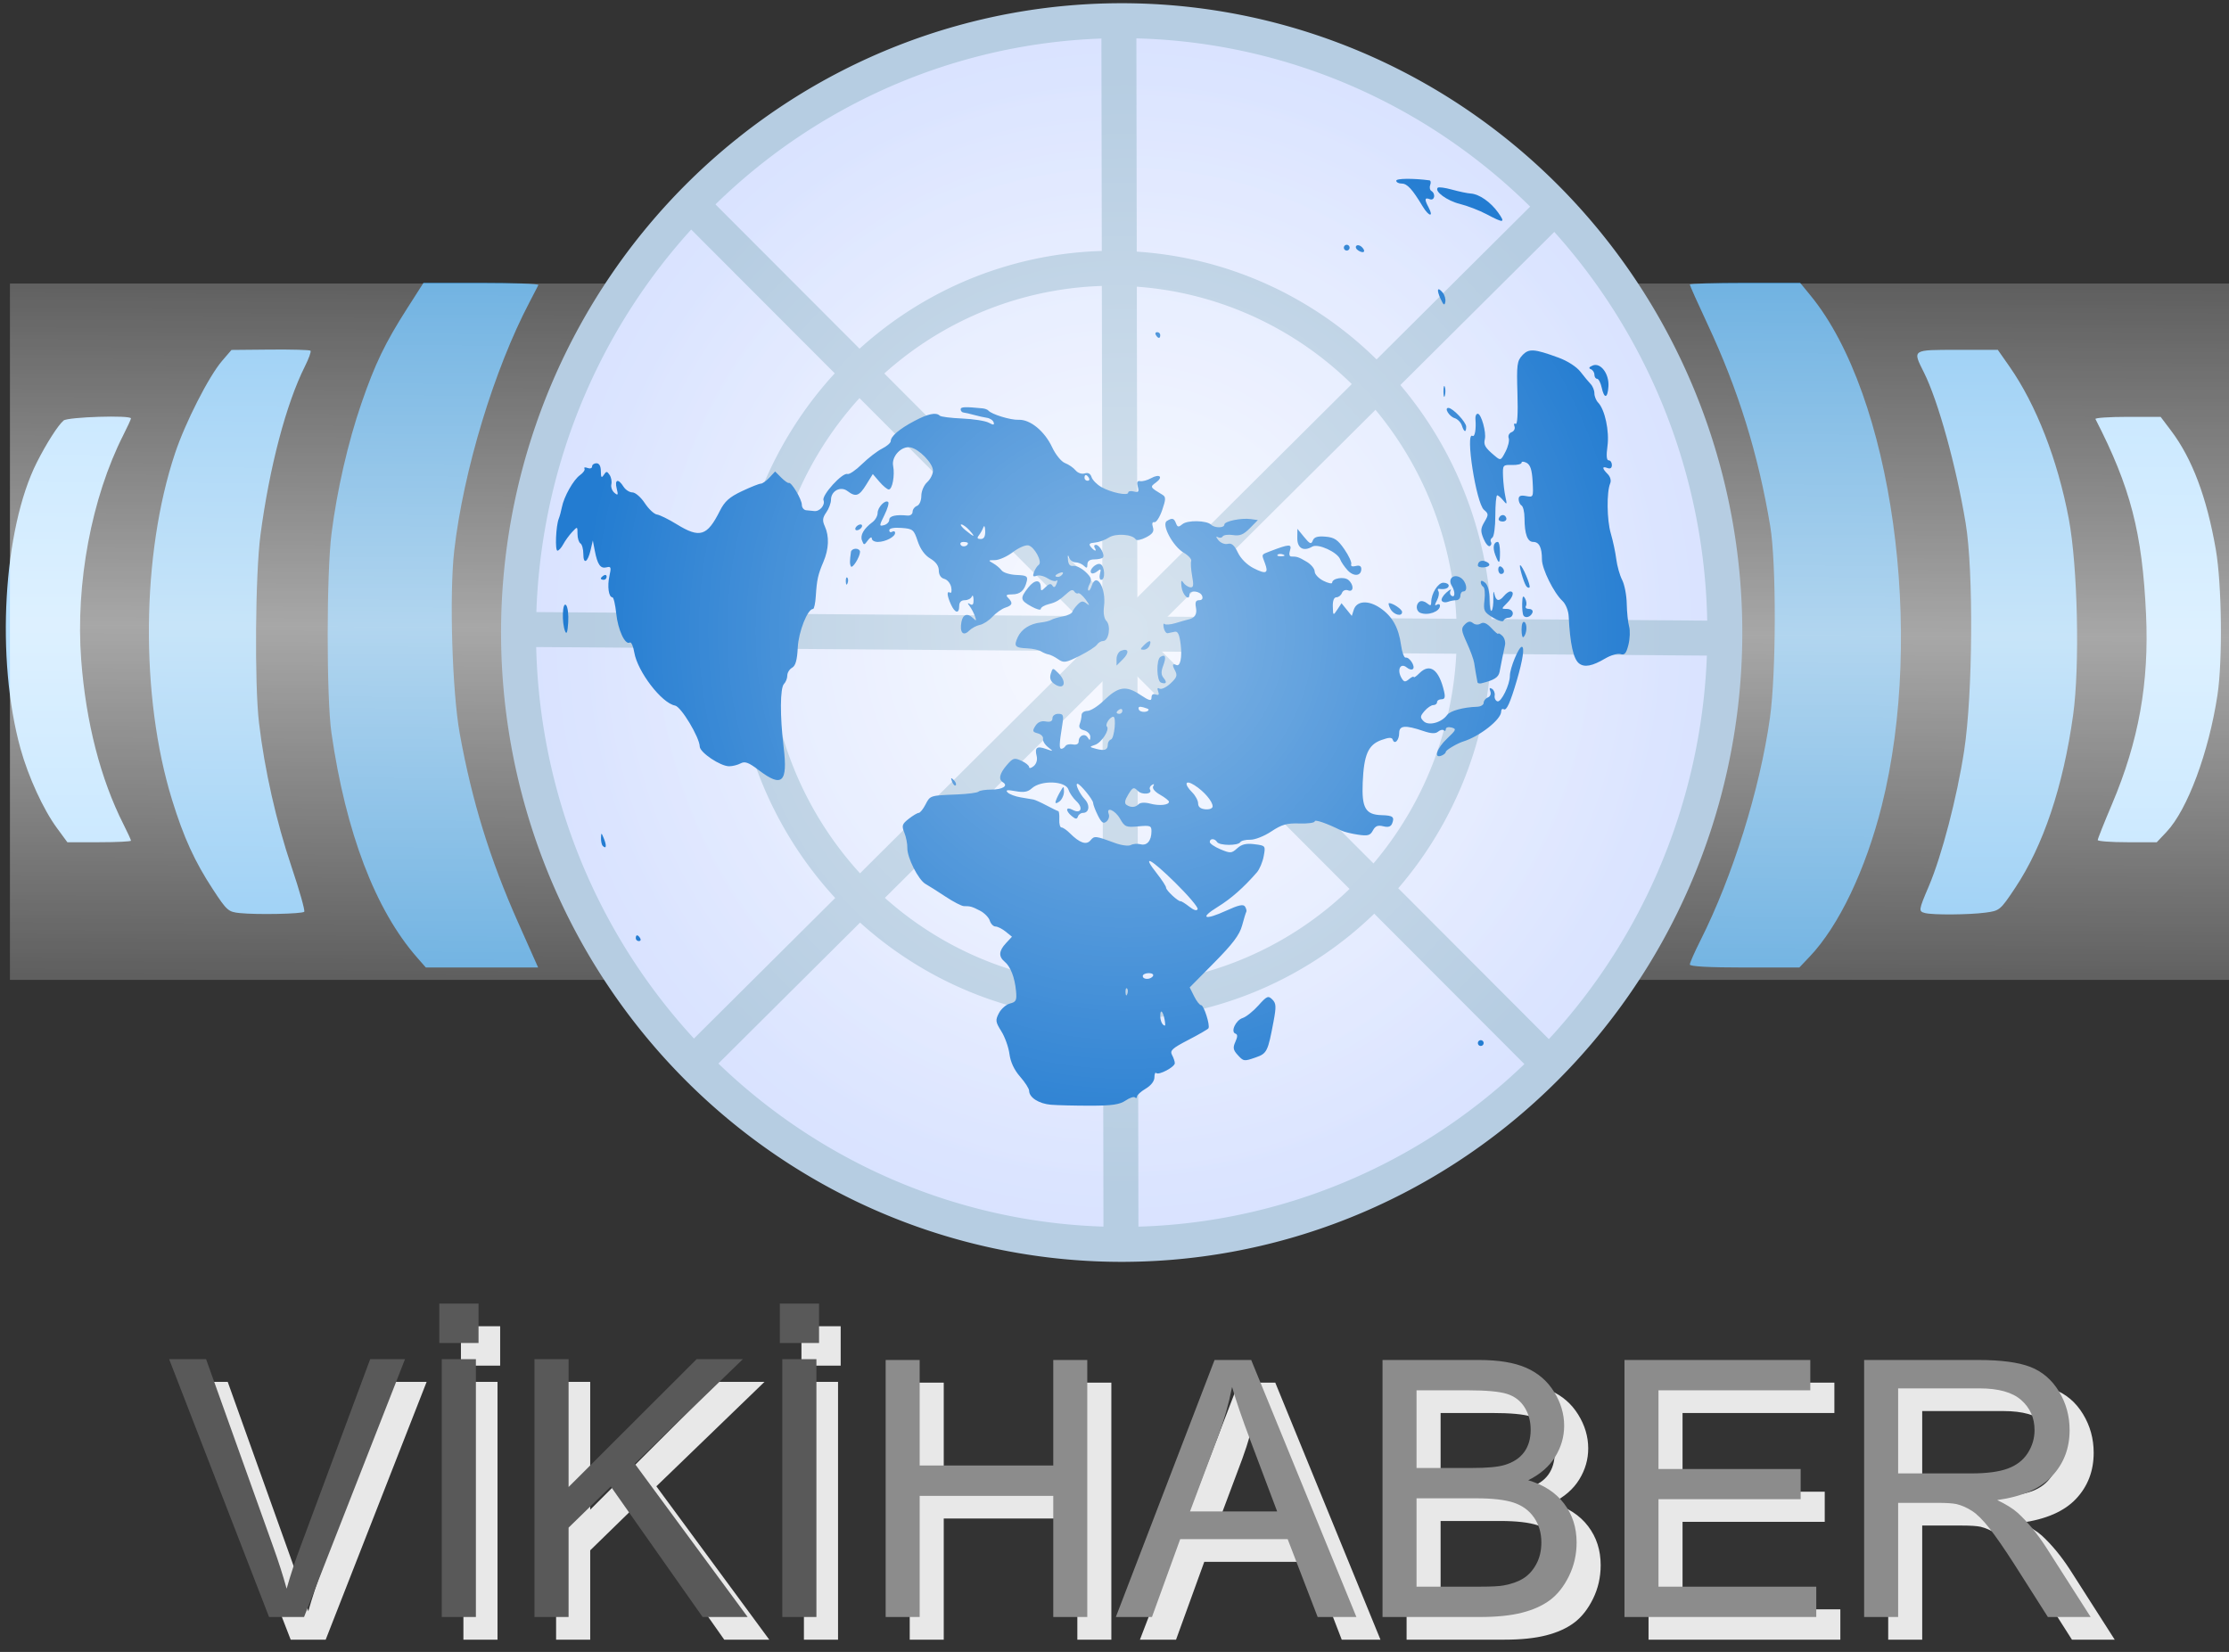 <?xml version="1.0" encoding="UTF-8" standalone="no"?>
<!-- Created with Inkscape (http://www.inkscape.org/) -->
<svg
   xmlns:dc="http://purl.org/dc/elements/1.1/"
   xmlns:cc="http://creativecommons.org/ns#"
   xmlns:rdf="http://www.w3.org/1999/02/22-rdf-syntax-ns#"
   xmlns:svg="http://www.w3.org/2000/svg"
   xmlns="http://www.w3.org/2000/svg"
   xmlns:xlink="http://www.w3.org/1999/xlink"
   xmlns:sodipodi="http://sodipodi.sourceforge.net/DTD/sodipodi-0.dtd"
   xmlns:inkscape="http://www.inkscape.org/namespaces/inkscape"
   width="765"
   height="567"
   id="svg2"
   sodipodi:version="0.32"
   inkscape:version="0.46"
   sodipodi:docbase="C:\Documents and Settings\Peter\Desktop\wiki stuff"
   sodipodi:docname="WikiNews-Logo-en.svg"
   version="1.0"
   inkscape:output_extension="org.inkscape.output.svg.inkscape">
  <rect width="100%" height="100%" fill="#333333" stroke="none"/>
  <defs
     id="defs4">
    <inkscape:perspective
       sodipodi:type="inkscape:persp3d"
       inkscape:vp_x="0 : 283.5 : 1"
       inkscape:vp_y="0 : 1000 : 0"
       inkscape:vp_z="765 : 283.5 : 1"
       inkscape:persp3d-origin="382.5 : 189 : 1"
       id="perspective52" />
    <linearGradient
       id="linearGradient14123">
      <stop
         style="stop-color:white;stop-opacity:1;"
         offset="0"
         id="stop14125" />
      <stop
         style="stop-color:white;stop-opacity:0;"
         offset="1"
         id="stop14127" />
    </linearGradient>
    <marker
       inkscape:stockid="Arrow1Lstart"
       orient="auto"
       refY="0"
       refX="0"
       id="Arrow1Lstart"
       style="overflow:visible">
      <path
         id="path8764"
         d="M 0,0 L 5,-5 L -12.5,0 L 5,5 L 0,0 z "
         style="fill-rule:evenodd;stroke:black;stroke-width:1pt;marker-start:none"
         transform="matrix(0.8,0,0,0.8,10,0)" />
    </marker>
    <linearGradient
       id="linearGradient8494">
      <stop
         style="stop-color:white;stop-opacity:0.217;"
         offset="0"
         id="stop8496" />
      <stop
         id="stop8502"
         offset="0.5"
         style="stop-color:white;stop-opacity:0.571;" />
      <stop
         style="stop-color:white;stop-opacity:0.217;"
         offset="1"
         id="stop8498" />
    </linearGradient>
    <linearGradient
       inkscape:collect="always"
       xlink:href="#linearGradient8494"
       id="linearGradient8500"
       x1="403.051"
       y1="239.243"
       x2="404.465"
       y2="0.241"
       gradientUnits="userSpaceOnUse" />
    <linearGradient
       inkscape:collect="always"
       xlink:href="#linearGradient8494"
       id="linearGradient8582"
       gradientUnits="userSpaceOnUse"
       x1="403.051"
       y1="239.243"
       x2="404.465"
       y2="0.241" />
    <radialGradient
       inkscape:collect="always"
       xlink:href="#linearGradient14123"
       id="radialGradient14129"
       cx="382.989"
       cy="120"
       fx="382.989"
       fy="120"
       r="206.99"
       gradientTransform="matrix(1,0,0,1.014,0,-1.733)"
       gradientUnits="userSpaceOnUse" />
    <radialGradient
       inkscape:collect="always"
       xlink:href="#linearGradient14123"
       id="radialGradient15148"
       gradientUnits="userSpaceOnUse"
       gradientTransform="matrix(1,0,0,1.014,0,-1.733)"
       cx="382.989"
       cy="120"
       fx="382.989"
       fy="120"
       r="206.99" />
  </defs>
  <sodipodi:namedview
     id="base"
     pagecolor="#ffffff"
     bordercolor="#666666"
     borderopacity="1.0"
     inkscape:pageopacity="0.0"
     inkscape:pageshadow="2"
     inkscape:zoom="1"
     inkscape:cx="401.07285"
     inkscape:cy="104.56667"
     inkscape:document-units="px"
     inkscape:current-layer="layer5"
     inkscape:window-width="1280"
     inkscape:window-height="744"
     inkscape:window-x="-4"
     inkscape:window-y="-4"
     showguides="true"
     inkscape:guide-bbox="true"
     height="567px"
     width="765px"
     showgrid="false">
    <sodipodi:guide
       orientation="vertical"
       position="382.722"
       id="guide8564" />
    <sodipodi:guide
       orientation="vertical"
       position="589.5"
       id="guide8586" />
    <sodipodi:guide
       orientation="vertical"
       position="235.5"
       id="guide8773" />
    <sodipodi:guide
       orientation="horizontal"
       position="218.5"
       id="guide8775" />
    <sodipodi:guide
       orientation="vertical"
       position="531"
       id="guide8779" />
    <sodipodi:guide
       orientation="vertical"
       position="175.5"
       id="guide10555" />
    <sodipodi:guide
       orientation="horizontal"
       position="12.728"
       id="guide2076" />
  </sodipodi:namedview>
  <g
     inkscape:label="Ebene 1"
     inkscape:groupmode="layer"
     id="layer1"
     transform="translate(459.662,116.074)"
     style="display:inline">
    <g
       id="g8566"
       transform="translate(2,0)">
      <path
         id="path6685"
         d="M -442.16,168.079 C -446.791,161.77 -451.93,150.571 -454.606,140.952 C -463.151,110.245 -460.594,65.508 -448.982,42.555 C -445.695,36.057 -441.699,29.814 -439.831,28.255 C -438.356,27.025 -416.714,26.354 -416.714,27.538 C -416.714,27.832 -417.896,30.403 -419.34,33.253 C -430.245,54.773 -435.767,84.232 -433.796,110.378 C -432.177,131.852 -427.16,151.324 -419.201,167.031 C -417.833,169.73 -416.714,172.179 -416.714,172.472 C -416.714,172.765 -421.626,173.005 -427.629,173.005 L -438.544,173.005 L -442.16,168.079 z M 258.286,172.253 C 258.286,171.839 260.491,166.296 263.187,159.935 C 272.373,138.26 275.955,118.267 274.867,94.741 C 273.571,66.72 269.55,51.208 257.504,27.755 C 257.292,27.343 262.239,27.005 268.497,27.005 L 279.875,27.005 L 283.463,31.755 C 290.701,41.335 295.713,54.644 298.808,72.505 C 300.883,84.472 301.179,110.608 299.376,122.505 C 296.397,142.155 289.076,161.844 281.93,169.421 L 278.55,173.005 L 268.418,173.005 C 262.845,173.005 258.286,172.667 258.286,172.253 z "
         style="fill:#b0ddff;fill-opacity:1" />
      <path
         id="path6683"
         d="M -379.373,197.322 C -383.31,196.922 -383.801,196.489 -388.578,189.202 C -394.842,179.648 -398.61,171.397 -402.596,158.505 C -413.579,122.984 -413.166,74.18 -401.59,39.507 C -398.055,28.917 -389.978,13.058 -385.428,7.771 L -382.214,4.036 L -368.906,3.912 C -361.587,3.844 -355.369,4.017 -355.089,4.297 C -354.809,4.577 -355.674,6.988 -357.01,9.656 C -363.448,22.501 -369.151,44.12 -372.262,67.476 C -374.046,80.868 -374.344,118.673 -372.771,132.005 C -370.875,148.082 -366.872,165.823 -361.632,181.376 C -358.877,189.555 -356.905,196.53 -357.251,196.876 C -357.992,197.619 -373.403,197.93 -379.373,197.322 z M 199.036,197.316 C 196.734,196.714 196.775,196.413 200.321,188.083 C 204.777,177.611 209.995,157.591 212.446,141.567 C 215.421,122.112 215.699,80.016 212.962,63.505 C 209.711,43.901 203.515,21.516 198.646,11.788 C 194.667,3.837 194.418,4.005 210.141,4.005 L 223.996,4.005 L 228.015,9.755 C 237.166,22.849 244.544,41.803 248.354,62.005 C 251.412,78.219 252.174,112.607 249.844,129.322 C 246.421,153.895 239.6,174.227 229.915,188.733 C 224.824,196.358 224.632,196.518 219.756,197.167 C 214.132,197.917 201.677,198.006 199.036,197.316 z "
         style="fill:#7dc1f2;fill-opacity:1" />
      <path
         id="path6681"
         d="M -318.499,212.597 C -332.829,196.276 -342.987,169.645 -347.905,135.505 C -349.639,123.463 -349.623,80.713 -347.878,67.005 C -345.978,52.067 -342.2,35.636 -337.599,22.294 C -332.925,8.739 -329.509,1.655 -321.908,-10.245 L -316.319,-18.995 L -296.433,-18.995 C -285.496,-18.995 -276.7,-18.657 -276.887,-18.245 C -277.073,-17.832 -278.411,-15.245 -279.86,-12.495 C -292.059,10.662 -302.613,45.452 -305.764,72.892 C -307.488,87.9 -306.479,121.365 -303.869,135.748 C -299.645,159.028 -293.539,178.782 -283.806,200.652 L -276.973,216.005 L -296.24,216.005 L -315.507,216.005 L -318.499,212.597 z M 118.286,214.98 C 118.286,214.416 119.923,210.704 121.925,206.73 C 132.993,184.758 142.356,154.776 145.79,130.312 C 147.949,114.929 148.005,77.209 145.887,64.505 C 141.765,39.781 134.949,17.811 124.412,-4.725 C 121.042,-11.931 118.286,-18.09 118.286,-18.411 C 118.286,-18.732 126.806,-18.995 137.219,-18.995 L 156.152,-18.995 L 159.763,-14.588 C 187.715,19.524 199.088,101.166 184.155,160.505 C 178.627,182.472 169.428,201.733 159.44,212.255 L 155.88,216.005 L 137.083,216.005 C 124.913,216.005 118.286,215.644 118.286,214.98 z "
         style="fill:#4a9eda;fill-opacity:1;fill-rule:evenodd" />
      <rect
         transform="translate(-459.662,-18.995)"
         y="0.241"
         x="1.414"
         height="239.002"
         width="762.261"
         id="rect7607"
         style="opacity:1;fill:url(#linearGradient8500);fill-opacity:1;fill-rule:evenodd;stroke:none;stroke-width:1.4;stroke-linecap:round;stroke-linejoin:round;stroke-miterlimit:4;stroke-dasharray:none;stroke-opacity:1" />
    </g>
  </g>
  <g
     inkscape:groupmode="layer"
     id="layer6"
     inkscape:label="Schatten"
     style="display:inline" />
  <g
     inkscape:groupmode="layer"
     id="layer5"
     inkscape:label="Text"
     style="display:inline">
    <path
       style="font-size:123.627px;font-style:normal;font-weight:normal;fill:#e8e8e8;fill-opacity:1;stroke:none;stroke-width:1px;stroke-linecap:butt;stroke-linejoin:miter;stroke-opacity:1;display:inline;font-family:Bitstream Vera Sans"
       d="M 99.764,562.785 L 65.476,474.29 L 78.153,474.29 L 101.152,538.579 C 103.003,543.73 104.552,548.559 105.8,553.066 C 107.168,548.237 108.758,543.408 110.569,538.579 L 134.473,474.29 L 146.425,474.29 L 111.776,562.785 L 99.764,562.785 z M 159.042,562.785 L 159.042,474.29 L 170.752,474.29 L 170.752,562.785 L 159.042,562.785 z M 158.196,468.737 L 158.196,455.215 L 171.658,455.215 L 171.658,468.737 L 158.196,468.737 z M 190.854,562.785 L 190.854,474.29 L 202.564,474.29 L 202.564,518.175 L 246.51,474.29 L 262.386,474.29 L 225.261,510.147 L 264.016,562.785 L 248.562,562.785 L 217.052,517.994 L 202.564,532.12 L 202.564,562.785 L 190.854,562.785 z M 275.907,562.785 L 275.907,474.29 L 287.618,474.29 L 287.618,562.785 L 275.907,562.785 z M 275.062,468.737 L 275.062,455.215 L 288.524,455.215 L 288.524,468.737 L 275.062,468.737 z"
       id="text3209" />
    <path
       style="font-size:123.627px;font-style:normal;font-weight:normal;fill:#595959;fill-opacity:1;stroke:none;stroke-width:1px;stroke-linecap:butt;stroke-linejoin:miter;stroke-opacity:1;font-family:Bitstream Vera Sans"
       d="M 92.34,555 L 58.053,466.506 L 70.729,466.506 L 93.728,530.794 C 95.579,535.945 97.129,540.774 98.376,545.281 C 99.745,540.452 101.334,535.623 103.145,530.794 L 127.049,466.506 L 139.002,466.506 L 104.352,555 L 92.34,555 z M 151.618,555 L 151.618,466.506 L 163.329,466.506 L 163.329,555 L 151.618,555 z M 150.773,460.952 L 150.773,447.43 L 164.234,447.43 L 164.234,460.952 L 150.773,460.952 z M 183.43,555 L 183.43,466.506 L 195.141,466.506 L 195.141,510.391 L 239.086,466.506 L 254.962,466.506 L 217.838,502.362 L 256.592,555 L 241.139,555 L 209.628,510.209 L 195.141,524.335 L 195.141,555 L 183.43,555 z M 268.484,555 L 268.484,466.506 L 280.194,466.506 L 280.194,555 L 268.484,555 z M 267.639,460.952 L 267.639,447.43 L 281.1,447.43 L 281.1,460.952 L 267.639,460.952 z"
       id="text2425" />
    <path
       style="font-size:123.23px;font-style:normal;font-weight:normal;fill:#e8e8e8;fill-opacity:1;stroke:none;stroke-width:1px;stroke-linecap:butt;stroke-linejoin:miter;stroke-opacity:1;display:inline;font-family:Bitstream Vera Sans"
       d="M 312.222,562.785 L 312.222,474.574 L 323.896,474.574 L 323.896,510.797 L 369.746,510.797 L 369.746,474.574 L 381.419,474.574 L 381.419,562.785 L 369.746,562.785 L 369.746,521.207 L 323.896,521.207 L 323.896,562.785 L 312.222,562.785 z M 391.227,562.785 L 425.103,474.574 L 437.679,474.574 L 473.781,562.785 L 460.484,562.785 L 450.194,536.069 L 413.31,536.069 L 403.622,562.785 L 391.227,562.785 z M 416.679,526.562 L 446.584,526.562 L 437.378,502.133 C 434.57,494.712 432.484,488.614 431.12,483.841 C 429.997,489.497 428.413,495.113 426.367,500.688 L 416.679,526.562 z M 482.747,562.785 L 482.747,474.574 L 515.841,474.574 C 522.58,474.574 527.985,475.467 532.057,477.252 C 536.129,479.037 539.318,481.785 541.624,485.495 C 543.931,489.206 545.084,493.087 545.084,497.138 C 545.084,500.909 544.061,504.459 542.015,507.789 C 539.97,511.118 536.881,513.806 532.749,515.852 C 538.084,517.416 542.186,520.084 545.054,523.854 C 547.922,527.625 549.356,532.078 549.356,537.212 C 549.356,541.344 548.484,545.185 546.739,548.735 C 544.994,552.285 542.838,555.023 540.27,556.948 C 537.703,558.874 534.484,560.328 530.613,561.311 C 526.742,562.294 521.998,562.785 516.383,562.785 L 482.747,562.785 z M 494.42,511.64 L 513.494,511.64 C 518.669,511.64 522.38,511.299 524.626,510.617 C 527.594,509.734 529.831,508.27 531.335,506.224 C 532.839,504.178 533.591,501.611 533.591,498.522 C 533.591,495.594 532.889,493.017 531.485,490.79 C 530.081,488.564 528.076,487.04 525.468,486.217 C 522.861,485.395 518.388,484.984 512.05,484.984 L 494.42,484.984 L 494.42,511.64 z M 494.42,552.375 L 516.383,552.375 C 520.153,552.375 522.801,552.235 524.325,551.954 C 527.013,551.473 529.259,550.671 531.064,549.547 C 532.869,548.424 534.354,546.79 535.517,544.643 C 536.68,542.497 537.262,540.02 537.262,537.212 C 537.262,533.923 536.419,531.065 534.735,528.638 C 533.05,526.211 530.713,524.506 527.725,523.523 C 524.736,522.541 520.434,522.049 514.818,522.049 L 494.42,522.049 L 494.42,552.375 z M 565.783,562.785 L 565.783,474.574 L 629.564,474.574 L 629.564,484.984 L 577.456,484.984 L 577.456,512.001 L 626.255,512.001 L 626.255,522.35 L 577.456,522.35 L 577.456,552.375 L 631.61,552.375 L 631.61,562.785 L 565.783,562.785 z M 648.037,562.785 L 648.037,474.574 L 687.148,474.574 C 695.01,474.574 700.987,475.367 705.079,476.951 C 709.17,478.536 712.44,481.334 714.887,485.345 C 717.334,489.356 718.557,493.789 718.557,498.643 C 718.557,504.901 716.531,510.176 712.48,514.468 C 708.428,518.76 702.17,521.488 693.707,522.651 C 696.795,524.135 699.142,525.599 700.747,527.043 C 704.156,530.172 707.385,534.083 710.434,538.777 L 725.778,562.785 L 711.096,562.785 L 699.423,544.433 C 696.013,539.138 693.205,535.086 690.999,532.278 C 688.792,529.47 686.817,527.505 685.072,526.382 C 683.327,525.258 681.552,524.476 679.747,524.035 C 678.423,523.754 676.257,523.614 673.248,523.614 L 659.71,523.614 L 659.71,562.785 L 648.037,562.785 z M 659.71,513.505 L 684.801,513.505 C 690.136,513.505 694.308,512.953 697.317,511.85 C 700.325,510.747 702.612,508.982 704.176,506.555 C 705.741,504.128 706.523,501.491 706.523,498.643 C 706.523,494.471 705.009,491.041 701.98,488.353 C 698.951,485.666 694.168,484.322 687.629,484.322 L 659.71,484.322 L 659.71,513.505 z"
       id="text3213" />
    <path
       style="font-size:123.23px;font-style:normal;font-weight:normal;fill:#8c8c8c;fill-opacity:1;stroke:none;stroke-width:1px;stroke-linecap:butt;stroke-linejoin:miter;stroke-opacity:1;font-family:Bitstream Vera Sans"
       d="M 303.961,555 L 303.961,466.789 L 315.634,466.789 L 315.634,503.012 L 361.484,503.012 L 361.484,466.789 L 373.158,466.789 L 373.158,555 L 361.484,555 L 361.484,513.422 L 315.634,513.422 L 315.634,555 L 303.961,555 z M 382.965,555 L 416.842,466.789 L 429.417,466.789 L 465.52,555 L 452.222,555 L 441.933,528.284 L 405.048,528.284 L 395.361,555 L 382.965,555 z M 408.418,518.777 L 438.323,518.777 L 429.117,494.348 C 426.309,486.927 424.223,480.829 422.859,476.056 C 421.736,481.712 420.151,487.328 418.105,492.904 L 408.418,518.777 z M 474.486,555 L 474.486,466.789 L 507.58,466.789 C 514.319,466.789 519.724,467.682 523.796,469.467 C 527.867,471.252 531.056,474 533.363,477.71 C 535.669,481.421 536.823,485.302 536.823,489.353 C 536.823,493.124 535.8,496.674 533.754,500.004 C 531.708,503.333 528.619,506.021 524.488,508.067 C 529.823,509.631 533.924,512.299 536.793,516.069 C 539.661,519.84 541.095,524.293 541.095,529.427 C 541.095,533.559 540.222,537.4 538.477,540.95 C 536.732,544.5 534.576,547.238 532.009,549.163 C 529.442,551.089 526.223,552.543 522.352,553.526 C 518.481,554.509 513.737,555 508.121,555 L 474.486,555 z M 486.159,503.855 L 505.233,503.855 C 510.408,503.855 514.118,503.514 516.365,502.832 C 519.333,501.949 521.569,500.485 523.074,498.439 C 524.578,496.394 525.33,493.826 525.33,490.737 C 525.33,487.809 524.628,485.232 523.224,483.005 C 521.82,480.779 519.814,479.255 517.207,478.432 C 514.6,477.61 510.127,477.199 503.789,477.199 L 486.159,477.199 L 486.159,503.855 z M 486.159,544.59 L 508.121,544.59 C 511.892,544.59 514.539,544.45 516.064,544.169 C 518.751,543.688 520.998,542.886 522.803,541.762 C 524.608,540.639 526.092,539.005 527.256,536.858 C 528.419,534.712 529,532.235 529,529.427 C 529,526.138 528.158,523.28 526.473,520.853 C 524.788,518.426 522.452,516.721 519.463,515.738 C 516.475,514.756 512.173,514.264 506.557,514.264 L 486.159,514.264 L 486.159,544.59 z M 557.522,555 L 557.522,466.789 L 621.303,466.789 L 621.303,477.199 L 569.195,477.199 L 569.195,504.216 L 617.993,504.216 L 617.993,514.565 L 569.195,514.565 L 569.195,544.59 L 623.349,544.59 L 623.349,555 L 557.522,555 z M 639.775,555 L 639.775,466.789 L 678.886,466.789 C 686.749,466.789 692.726,467.582 696.817,469.166 C 700.909,470.751 704.178,473.549 706.625,477.56 C 709.072,481.571 710.296,486.004 710.296,490.858 C 710.296,497.116 708.27,502.391 704.218,506.683 C 700.167,510.975 693.909,513.703 685.445,514.866 C 688.534,516.35 690.88,517.814 692.485,519.258 C 695.895,522.387 699.124,526.298 702.173,530.992 L 717.516,555 L 702.835,555 L 691.161,536.648 C 687.752,531.353 684.944,527.301 682.737,524.493 C 680.531,521.685 678.555,519.72 676.811,518.597 C 675.066,517.473 673.29,516.691 671.485,516.25 C 670.162,515.969 667.995,515.829 664.987,515.829 L 651.448,515.829 L 651.448,555 L 639.775,555 z M 651.448,505.72 L 676.54,505.72 C 681.875,505.72 686.047,505.168 689.055,504.065 C 692.064,502.962 694.35,501.197 695.915,498.77 C 697.479,496.343 698.261,493.706 698.262,490.858 C 698.261,486.686 696.747,483.256 693.719,480.568 C 690.69,477.881 685.906,476.537 679.368,476.537 L 651.448,476.537 L 651.448,505.72 z"
       id="text2429" />
  </g>
  <g
     inkscape:groupmode="layer"
     id="layer2"
     inkscape:label="Kreise"
     style="display:inline"
     transform="translate(4.969921e-5,97.079)">
    <path
       sodipodi:open="true"
       sodipodi:end="10.325064"
       sodipodi:start="4.0475263"
       d="M 255.291,-45.27 A 207,210 0 1 1 254.373,-44.536"
       sodipodi:ry="210"
       sodipodi:rx="207"
       sodipodi:cy="120"
       sodipodi:cx="383"
       id="path12347"
       style="fill:#d8e2ff;fill-opacity:1;fill-rule:evenodd;stroke:none;stroke-width:12;stroke-linecap:round;stroke-linejoin:round;marker-start:none;stroke-miterlimit:4;stroke-dasharray:none;stroke-opacity:1"
       sodipodi:type="arc"
       transform="translate(2,0)" />
    <path
       sodipodi:open="true"
       sodipodi:end="10.325064"
       sodipodi:start="4.0475263"
       d="M 255.291,-45.27 A 207,210 0 1 1 254.373,-44.536"
       sodipodi:ry="210"
       sodipodi:rx="207"
       sodipodi:cy="120"
       sodipodi:cx="383"
       id="path15146"
       style="opacity:0.628;fill:url(#radialGradient14129);fill-opacity:1;fill-rule:evenodd;stroke:none;stroke-width:12;stroke-linecap:round;stroke-linejoin:round;marker-start:none;stroke-miterlimit:4;stroke-dasharray:none;stroke-opacity:1;display:inline"
       sodipodi:type="arc"
       transform="matrix(1.028,0,0,1.031,-7.932,-4.293)" />
    <path
       sodipodi:type="arc"
       style="fill:none;fill-opacity:1;fill-rule:evenodd;stroke:#b6cde2;stroke-width:12;stroke-linecap:round;stroke-linejoin:round;marker-start:none;stroke-miterlimit:4;stroke-dasharray:none;stroke-opacity:1"
       id="path8589"
       sodipodi:cx="383"
       sodipodi:cy="120"
       sodipodi:rx="207"
       sodipodi:ry="210"
       d="M 255.291,-45.27 A 207,210 0 1 1 254.373,-44.536"
       sodipodi:start="4.0475263"
       sodipodi:end="10.325064"
       sodipodi:open="true"
       transform="translate(2,0)" />
    <path
       sodipodi:open="true"
       sodipodi:end="10.325064"
       sodipodi:start="4.0475263"
       d="M 255.291,-45.27 A 207,210 0 1 1 254.373,-44.536"
       sodipodi:ry="210"
       sodipodi:rx="207"
       sodipodi:cy="120"
       sodipodi:cx="383"
       id="path8771"
       style="fill:none;fill-opacity:1;fill-rule:evenodd;stroke:#b6cde2;stroke-width:20;stroke-linecap:round;stroke-linejoin:round;marker-start:none;stroke-miterlimit:4;stroke-dasharray:none;stroke-opacity:1"
       sodipodi:type="arc"
       transform="matrix(0.6,0,0,0.6,152,49)" />
    <path
       style="fill:none;fill-opacity:1;fill-rule:evenodd;stroke:#b6cde2;stroke-width:12;stroke-linecap:butt;stroke-linejoin:miter;stroke-miterlimit:4;stroke-dasharray:none;stroke-opacity:1"
       d="M 238,-26 L 533,269.5"
       id="path8781" />
    <path
       style="fill:none;fill-opacity:1;fill-rule:evenodd;stroke:#b6cde2;stroke-width:12;stroke-linecap:butt;stroke-linejoin:miter;stroke-miterlimit:4;stroke-dasharray:none;stroke-opacity:1"
       d="M 535,-27.5 L 238,268"
       id="path9668" />
    <path
       style="fill:none;fill-opacity:1;fill-rule:evenodd;stroke:#b6cde2;stroke-width:12;stroke-linecap:butt;stroke-linejoin:miter;stroke-miterlimit:4;stroke-dasharray:none;stroke-opacity:1"
       d="M 384,-90 L 384.722,332"
       id="path10559" />
    <path
       style="fill:none;fill-opacity:1;fill-rule:evenodd;stroke:#b6cde2;stroke-width:12;stroke-linecap:butt;stroke-linejoin:miter;stroke-miterlimit:4;stroke-dasharray:none;stroke-opacity:1"
       d="M 183,119 L 594,122"
       id="path10561" />
  </g>
  <g
     inkscape:groupmode="layer"
     id="layer3"
     inkscape:label="Welt"
     style="display:inline"
     transform="translate(4.969921e-5,97.079)">
    <path
       id="path14257"
       d="M 360.702,282.104 C 356.58,281.77 353.202,279.61 353.202,277.308 C 353.202,276.587 351.809,274.412 350.108,272.474 C 348.09,270.176 346.818,267.468 346.451,264.689 C 346.141,262.345 344.886,258.832 343.66,256.881 C 341.644,253.669 341.566,253.08 342.843,250.644 C 343.618,249.164 345.332,247.682 346.652,247.351 C 348.727,246.83 349.005,246.254 348.707,243.088 C 348.266,238.394 346.834,234.698 344.806,233.014 C 342.65,231.225 342.786,229.29 345.256,226.639 L 347.31,224.434 L 345.145,222.681 C 343.954,221.717 342.385,220.928 341.658,220.928 C 340.931,220.928 340.049,220.023 339.698,218.917 C 339.347,217.811 337.854,216.282 336.381,215.52 C 333.576,214.07 333.079,213.928 330.814,213.928 C 330.051,213.928 327.22,212.465 324.523,210.678 C 321.826,208.89 318.738,206.936 317.661,206.335 C 315.195,204.961 311.299,197.241 311.399,193.928 C 311.44,192.553 310.98,190.209 310.378,188.719 C 309.41,186.325 309.584,185.772 311.877,183.969 C 313.304,182.846 314.849,181.928 315.311,181.928 C 315.772,181.928 316.81,180.653 317.615,179.095 C 319.253,175.928 319.117,175.972 328.415,175.602 C 332.108,175.455 335.445,175.018 335.832,174.631 C 336.219,174.244 338.233,173.928 340.309,173.928 C 344.083,173.928 346.134,172.622 344.218,171.438 C 342.588,170.431 343.031,168.437 345.532,165.527 C 347.637,163.077 348.119,162.933 350.532,164.032 C 352,164.701 353.202,165.682 353.202,166.211 C 353.202,166.74 353.906,166.589 354.766,165.875 C 355.712,165.089 356.115,163.717 355.784,162.401 C 355.052,159.483 355.886,158.87 359.054,159.998 C 361.59,160.9 361.618,160.874 359.702,159.378 C 358.602,158.519 357.821,157.221 357.968,156.493 C 358.114,155.765 357.301,154.926 356.16,154.627 C 354.368,154.159 354.254,153.817 355.323,152.105 C 356.147,150.785 357.333,150.266 358.881,150.546 C 360.475,150.835 361.202,150.491 361.202,149.447 C 361.202,148.596 362.078,147.928 363.196,147.928 C 364.942,147.928 365.115,148.396 364.588,151.678 C 363.52,158.315 363.46,159.928 364.28,159.928 C 364.722,159.928 365.345,159.506 365.664,158.989 C 365.983,158.473 367.134,158.222 368.223,158.432 C 369.425,158.663 370.202,158.27 370.202,157.429 C 370.202,155.388 372.29,154.458 373.298,156.05 C 374.002,157.161 374.174,157.112 374.186,155.794 C 374.195,154.896 373.243,153.91 372.072,153.604 C 370.597,153.219 370.136,152.542 370.572,151.406 C 370.918,150.503 371.202,149.126 371.202,148.346 C 371.202,147.566 372.093,146.928 373.183,146.928 C 374.273,146.928 376.789,145.351 378.773,143.424 C 383.792,138.55 386.375,138.115 391.228,141.327 C 394.478,143.477 395.202,143.661 395.202,142.335 C 395.202,141.33 395.752,140.925 396.651,141.27 C 397.668,141.66 397.915,141.346 397.481,140.213 C 397.086,139.185 397.261,138.847 397.963,139.28 C 398.568,139.654 400.252,138.859 401.704,137.513 C 403.922,135.457 404.168,134.734 403.238,132.997 C 402.219,131.092 402.37,130.541 403.738,131.178 C 405.063,131.795 405.749,128.565 405.221,124.196 C 404.798,120.698 404.252,119.517 403.173,119.761 C 402.364,119.945 401.278,120.17 400.761,120.261 C 400.244,120.353 399.632,119.528 399.403,118.428 C 399.173,117.328 399.292,116.724 399.668,117.086 C 400.044,117.449 401.781,117.307 403.527,116.771 C 405.273,116.236 407.152,115.701 407.702,115.584 C 410.059,115.083 410.903,113.815 410.451,111.452 C 410.099,109.612 410.398,108.928 411.554,108.928 C 412.552,108.928 412.926,108.372 412.563,107.428 C 411.907,105.718 408.202,105.364 408.202,107.011 C 408.202,109.425 405.829,107.102 405.504,104.37 C 405.254,102.262 405.422,101.833 406.098,102.857 C 406.617,103.644 407.683,104.381 408.467,104.496 C 409.603,104.663 409.741,103.879 409.148,100.635 C 408.739,98.396 408.592,96.074 408.822,95.474 C 409.053,94.873 407.88,93.578 406.216,92.595 C 402.513,90.408 398.552,82.959 400.45,81.753 C 402.288,80.586 402.917,80.743 403.606,82.54 C 404.128,83.899 404.477,83.944 405.825,82.825 C 407.554,81.391 414.103,81.514 415.652,83.01 C 416.902,84.218 420.202,84.192 420.202,82.973 C 420.202,81.821 426.008,80.623 429.321,81.091 L 431.702,81.428 L 428.939,84.236 C 426.794,86.416 425.509,86.939 423.194,86.574 C 421.553,86.315 419.953,86.522 419.637,87.032 C 419.322,87.543 418.532,87.642 417.883,87.252 C 417.233,86.863 417.345,87.337 418.132,88.305 C 418.925,89.282 420.371,89.855 421.38,89.592 C 422.698,89.247 423.647,90.065 424.837,92.572 C 425.824,94.652 427.965,96.787 430.215,97.935 C 434.517,100.129 435.456,99.728 434.138,96.26 C 432.918,93.051 432.798,93.325 435.952,92.116 C 442.479,89.614 443.449,89.573 442.733,91.829 C 442.34,93.066 442.505,93.928 443.134,93.928 C 445.158,93.928 445.711,94.116 448.452,95.735 C 449.964,96.628 451.202,98.129 451.202,99.07 C 451.202,100.011 452.552,101.455 454.202,102.278 C 455.852,103.101 457.202,103.389 457.202,102.919 C 457.202,101.412 461.245,100.719 462.75,101.968 C 464.716,103.6 464.651,106.314 462.664,105.552 C 461.789,105.216 460.881,105.601 460.557,106.445 C 460.244,107.26 459.391,107.928 458.662,107.928 C 457.817,107.928 457.368,109.092 457.427,111.133 C 457.516,114.276 457.546,114.295 458.967,112.155 L 460.416,109.972 L 462.179,112.148 L 463.941,114.324 L 464.604,112.236 C 465.599,109.099 469.578,108.82 473.669,111.599 C 477.852,114.442 480.015,118.289 480.848,124.367 C 481.186,126.828 481.895,128.748 482.425,128.635 C 483.701,128.361 485.823,131.64 484.94,132.522 C 484.561,132.902 483.635,132.703 482.884,132.079 C 480.56,130.151 479.282,132.926 481.141,135.864 C 481.894,137.053 482.319,137.075 483.625,135.991 C 484.492,135.272 485.202,134.963 485.202,135.305 C 485.202,135.648 486.067,135.063 487.124,134.005 C 490.726,130.404 493.851,132.68 495.599,140.178 C 496.082,142.252 495.867,142.928 494.721,142.928 C 493.885,142.928 493.202,143.378 493.202,143.928 C 493.202,144.478 492.627,144.928 491.924,144.928 C 491.221,144.928 489.859,145.848 488.896,146.972 C 487.363,148.762 487.327,149.196 488.604,150.473 C 490.278,152.147 494.722,150.966 496.644,148.337 C 497.704,146.889 502.17,145.66 506.952,145.502 C 508.189,145.461 509.202,144.851 509.202,144.146 C 509.202,143.442 509.848,142.617 510.638,142.314 C 511.466,141.996 511.818,141.091 511.469,140.181 C 511.061,139.118 511.254,138.842 512.058,139.339 C 512.716,139.746 513.13,140.786 512.978,141.65 C 512.826,142.513 513.245,143.411 513.909,143.643 C 515.198,144.095 518.202,137.924 518.202,134.826 C 518.202,132.259 521.226,124.928 522.285,124.928 C 523.305,124.928 522.637,129.441 520.584,136.428 C 518.307,144.173 517.048,146.951 516.086,146.356 C 515.599,146.056 515.202,146.423 515.202,147.173 C 515.202,149.869 507.847,155.664 502.202,157.415 C 500.108,158.065 496.202,160.387 496.202,160.981 C 496.202,161.384 495.527,161.973 494.702,162.289 C 491.914,163.359 493.116,159.744 496.661,156.402 C 499.782,153.458 499.929,153.09 498.161,152.627 C 497.083,152.346 496.202,152.598 496.202,153.188 C 496.202,153.778 495.906,153.965 495.544,153.603 C 495.182,153.241 494.299,153.432 493.582,154.027 C 492.642,154.808 491.225,154.751 488.49,153.824 C 482.278,151.717 480.202,151.892 480.202,154.523 C 480.202,157.01 478.608,158.647 477.991,156.796 C 477.709,155.95 476.689,155.984 474.09,156.923 C 469.564,158.56 468.095,161.911 467.684,171.539 C 467.313,180.241 468.65,182.551 474.148,182.707 C 478.025,182.818 478.658,183.297 477.816,185.491 C 477.364,186.668 476.482,186.964 474.732,186.525 C 472.894,186.063 472.008,186.421 471.185,187.959 C 470.26,189.687 469.453,189.913 466.026,189.402 C 463.791,189.068 461.229,188.43 460.332,187.984 C 455.302,185.479 451.202,184.071 451.202,184.848 C 451.202,185.336 448.839,185.657 445.952,185.561 C 441.648,185.419 439.909,185.914 436.306,188.306 C 433.863,189.928 430.651,191.188 429.074,191.143 C 427.513,191.099 425.977,191.482 425.66,191.995 C 424.888,193.245 418.482,193.19 417.702,191.928 C 416.906,190.64 415.202,190.631 415.202,191.914 C 415.202,192.457 416.851,193.59 418.868,194.433 C 422.279,195.858 422.678,195.834 424.618,194.079 C 426.164,192.68 427.692,192.319 430.54,192.68 C 434.352,193.164 434.375,193.193 433.706,196.798 C 433.335,198.794 432.283,201.289 431.367,202.342 C 426.801,207.588 422.507,211.374 417.918,214.197 C 411.53,218.128 413.351,218.922 420.864,215.482 C 425.136,213.526 426.742,213.183 427.311,214.105 C 427.728,214.78 427.92,215.579 427.737,215.88 C 427.554,216.181 426.9,218.308 426.284,220.606 C 425.437,223.762 423.101,226.87 416.735,233.308 L 408.307,241.831 L 409.827,244.88 C 410.664,246.556 411.744,247.928 412.228,247.928 C 413.179,247.928 415.373,254.841 414.744,255.859 C 414.534,256.199 411.423,258 407.831,259.861 C 402.28,262.737 401.443,263.51 402.251,265.02 C 402.774,265.997 403.202,267.264 403.202,267.836 C 403.202,269.139 397.679,272.072 396.828,271.221 C 396.484,270.877 396.202,271.544 396.202,272.705 C 396.202,273.989 395.027,275.509 393.202,276.587 C 391.552,277.562 390.202,278.787 390.202,279.31 C 390.202,279.833 389.9,279.96 389.531,279.591 C 389.163,279.222 387.7,279.71 386.281,280.674 C 384.27,282.042 381.609,282.428 374.202,282.428 C 368.977,282.428 362.902,282.282 360.702,282.104 z M 399.676,252.793 C 399.115,249.883 398.202,249.141 398.202,251.595 C 398.202,253.342 398.967,254.928 399.811,254.928 C 399.963,254.928 399.902,253.967 399.676,252.793 z M 386.806,242.199 C 386.474,241.866 386.237,242.457 386.281,243.511 C 386.329,244.676 386.566,244.913 386.885,244.115 C 387.174,243.393 387.138,242.531 386.806,242.199 z M 395.702,237.928 C 396.042,237.378 395.393,236.928 394.261,236.928 C 393.128,236.928 392.202,237.378 392.202,237.928 C 392.202,239.226 394.899,239.226 395.702,237.928 z M 403.231,205.776 C 394.746,197.438 391.662,195.934 397.081,202.776 C 398.797,204.943 400.202,207.113 400.202,207.6 C 400.202,208.532 404.347,212.393 405.202,212.256 C 405.477,212.212 406.816,213.052 408.178,214.124 C 409.764,215.371 410.789,215.665 411.03,214.941 C 411.238,214.32 407.728,210.195 403.231,205.776 z M 391.446,192.702 C 393.653,193.279 395.163,191.492 395.186,188.277 C 395.2,186.329 394.776,186.166 390.668,186.55 C 386.479,186.941 386.004,186.744 384.418,183.957 C 382.708,180.951 379.487,179.622 380.535,182.355 C 380.836,183.14 380.477,184.284 379.737,184.898 C 378.683,185.773 378.046,185.321 376.797,182.818 C 375.919,181.059 375.187,179.127 375.17,178.524 C 375.137,177.381 370.682,171.928 369.781,171.928 C 368.896,171.928 370.516,175.337 372.328,177.288 C 374.185,179.287 373.815,181.928 371.678,181.928 C 370.958,181.928 370.179,182.49 369.948,183.178 C 369.62,184.152 369.16,184.125 367.864,183.055 C 365.569,181.161 365.766,179.624 368.141,180.895 C 370.982,182.416 371.891,180.218 369.386,177.885 C 368.271,176.846 367.067,175.08 366.712,173.962 C 365.747,170.919 357.314,170.611 354.12,173.502 C 352.734,174.756 351.348,174.994 348.492,174.469 C 345.655,173.947 344.982,174.06 345.818,174.916 C 346.432,175.545 348.457,176.306 350.318,176.606 C 352.179,176.907 354.152,177.239 354.702,177.345 C 355.252,177.45 357.277,178.37 359.202,179.387 C 361.127,180.405 362.927,181.281 363.202,181.333 C 363.477,181.385 363.635,182.665 363.554,184.178 C 363.473,185.69 363.811,186.928 364.304,186.928 C 364.798,186.928 366.068,187.794 367.126,188.852 C 370.547,192.274 372.839,193.07 374.277,191.337 C 375.601,189.742 375.943,189.78 382.702,192.27 C 384.902,193.081 387.328,193.395 388.094,192.967 C 388.859,192.539 390.368,192.42 391.446,192.702 z M 362.237,178.3 C 362.257,177.82 362.916,176.303 363.702,174.928 C 365.048,172.573 365.133,172.551 365.166,174.555 C 365.186,175.726 364.527,177.243 363.702,177.928 C 362.877,178.613 362.218,178.78 362.237,178.3 z M 416.179,179.667 C 416.148,177.92 413.191,174.488 409.952,172.438 C 406.714,170.389 406.239,171.965 409.202,174.928 C 410.302,176.028 411.202,177.73 411.202,178.71 C 411.202,179.889 412.048,180.562 413.702,180.699 C 415.143,180.818 416.192,180.381 416.179,179.667 z M 390.792,178.938 C 391.378,178.351 392.989,178.274 394.742,178.748 C 397.85,179.588 401.206,179.254 401.195,178.105 C 401.192,177.732 399.813,176.645 398.131,175.687 C 396.275,174.631 395.355,173.489 395.791,172.783 C 396.243,172.052 396.074,171.888 395.34,172.342 C 394.696,172.74 394.399,173.438 394.68,173.892 C 395.667,175.49 392.034,175.903 390.498,174.368 C 389.092,172.961 388.78,173.081 387.224,175.62 C 386.03,177.571 385.84,178.652 386.603,179.163 C 388.13,180.184 389.626,180.104 390.792,178.938 z M 380.202,158.452 C 380.202,157.705 380.693,156.931 381.294,156.73 C 382.444,156.347 383.202,148.928 382.091,148.928 C 380.955,148.928 379.195,151.588 379.878,152.271 C 380.955,153.348 378.05,157.839 375.792,158.588 C 373.794,159.25 373.812,159.31 376.202,159.947 C 379.13,160.727 380.202,160.327 380.202,158.452 z M 385.202,146.869 C 385.202,146.286 384.752,146.088 384.202,146.428 C 382.92,147.22 382.92,147.928 384.202,147.928 C 384.752,147.928 385.202,147.451 385.202,146.869 z M 394.202,146.438 C 394.202,146.285 393.335,145.935 392.276,145.658 C 390.962,145.314 390.512,145.574 390.859,146.478 C 391.265,147.536 394.202,147.5 394.202,146.438 z M 440.389,93.245 C 439.667,92.956 438.805,92.991 438.472,93.324 C 438.14,93.656 438.731,93.892 439.785,93.849 C 440.95,93.801 441.187,93.564 440.389,93.245 z M 424.698,264.924 C 423.218,263.288 423.088,262.473 423.991,260.49 C 424.781,258.758 424.788,257.957 424.017,257.7 C 422.257,257.113 424.099,253.095 426.473,252.342 C 427.666,251.963 430.095,250.027 431.871,248.04 C 434.783,244.782 435.252,244.579 436.655,245.968 C 437.981,247.28 438.046,248.392 437.095,253.468 C 435.148,263.867 434.829,264.514 430.972,265.858 C 426.923,267.27 426.805,267.252 424.698,264.924 z M 507.202,260.928 C 507.202,260.378 507.652,259.928 508.202,259.928 C 508.752,259.928 509.202,260.378 509.202,260.928 C 509.202,261.478 508.752,261.928 508.202,261.928 C 507.652,261.928 507.202,261.478 507.202,260.928 z M 218.202,224.928 C 218.202,223.646 218.91,223.646 219.702,224.928 C 220.042,225.478 219.843,225.928 219.261,225.928 C 218.678,225.928 218.202,225.478 218.202,224.928 z M 206.868,193.261 C 206.502,192.895 206.23,191.657 206.265,190.511 C 206.323,188.596 206.406,188.621 207.286,190.823 C 208.266,193.271 208.063,194.456 206.868,193.261 z M 326.766,171.221 C 326.223,169.796 326.338,169.681 327.326,170.661 C 328.009,171.34 328.316,172.146 328.008,172.454 C 327.701,172.762 327.141,172.207 326.766,171.221 z M 260.379,167.236 C 256.956,164.623 255.668,164.143 254.195,164.932 C 253.171,165.48 251.395,165.928 250.247,165.928 C 247.246,165.928 240.21,161.213 240.155,159.165 C 240.069,155.957 233.754,145.464 231.683,145.091 C 227.104,144.265 218.805,133.458 217.692,126.872 C 217.325,124.698 216.634,123.161 216.157,123.455 C 214.561,124.442 212.079,119.142 211.497,113.505 C 211.181,110.438 210.587,107.928 210.178,107.928 C 208.895,107.928 208.37,104.116 209.167,100.581 C 209.83,97.64 209.698,97.247 208.18,97.644 C 206.092,98.19 205.053,96.729 204.139,91.962 L 203.461,88.428 L 202.702,91.699 C 201.7,96.018 200.202,96.826 200.202,93.046 C 200.202,91.396 199.752,89.768 199.202,89.428 C 198.652,89.088 198.202,87.627 198.202,86.18 C 198.202,83.565 198.191,83.562 196.337,85.552 C 195.311,86.653 193.945,88.538 193.302,89.741 C 192.658,90.944 191.766,91.928 191.319,91.928 C 190.434,91.928 190.783,83.422 191.769,80.955 C 192.105,80.115 192.584,78.361 192.832,77.057 C 193.53,73.398 196.803,67.586 199.061,65.996 C 200.179,65.208 200.87,64.201 200.596,63.757 C 200.322,63.314 200.796,63.219 201.65,63.546 C 202.503,63.874 203.202,63.644 203.202,63.035 C 203.202,62.426 203.877,61.928 204.702,61.928 C 205.668,61.928 206.207,62.907 206.217,64.678 C 206.229,66.834 206.445,67.104 207.217,65.928 C 208.092,64.595 208.314,64.595 209.215,65.928 C 209.772,66.753 210.043,68.199 209.818,69.141 C 209.592,70.083 210.065,71.399 210.868,72.066 C 212.105,73.093 212.225,72.87 211.656,70.602 C 210.867,67.457 212.186,67.072 213.97,69.928 C 214.657,71.028 216.039,71.928 217.043,71.928 C 218.046,71.928 219.954,73.581 221.284,75.601 C 222.614,77.622 224.487,79.382 225.446,79.512 C 226.405,79.642 229.449,81.139 232.211,82.839 C 240.194,87.751 242.678,86.985 247.063,78.261 C 248.704,74.996 250.34,73.535 254.618,71.511 C 257.621,70.09 260.538,68.928 261.101,68.928 C 261.663,68.928 263,67.987 264.072,66.837 L 266.02,64.746 L 268.111,66.837 C 269.261,67.987 270.434,68.815 270.718,68.678 C 271.579,68.261 275.188,74.306 275.195,76.178 C 275.199,77.14 275.877,77.984 276.702,78.053 C 277.527,78.122 278.764,78.245 279.452,78.327 C 281.326,78.55 283.273,76.278 282.634,74.612 C 281.97,72.883 289.14,65.016 290.834,65.616 C 291.456,65.836 293.706,64.309 295.834,62.223 C 297.961,60.137 301.052,57.75 302.702,56.92 C 304.352,56.089 305.702,54.931 305.702,54.347 C 305.702,52.676 308.609,50.187 313.758,47.449 C 318.505,44.925 321.281,44.34 322.54,45.6 C 322.91,45.969 326.364,46.406 330.216,46.57 C 334.069,46.734 338.168,47.375 339.327,47.995 C 340.964,48.871 341.339,48.841 341.013,47.862 C 340.782,47.169 339.744,46.478 338.706,46.326 C 337.668,46.173 335.668,45.725 334.26,45.33 C 332.853,44.934 331.252,44.57 330.702,44.519 C 330.152,44.469 329.702,43.978 329.702,43.428 C 329.702,42.549 331.139,42.483 337.202,43.082 C 338.027,43.164 338.927,43.5 339.202,43.829 C 340.278,45.119 346.852,47.134 349.574,47.009 C 353.536,46.827 358.482,50.866 361.088,56.409 C 362.302,58.992 364.234,61.37 365.513,61.856 C 366.762,62.331 368.391,63.452 369.134,64.346 C 369.902,65.272 371.251,65.73 372.262,65.409 C 373.432,65.037 374.238,65.468 374.62,66.67 C 374.938,67.674 376.437,69.205 377.95,70.073 C 381.286,71.986 387.202,73.216 387.202,71.996 C 387.202,71.512 388.071,71.342 389.134,71.62 C 390.712,72.033 390.962,71.727 390.498,69.952 C 390.099,68.429 390.344,67.863 391.315,68.063 C 392.078,68.219 393.753,67.767 395.037,67.057 C 398.011,65.413 399.352,66.613 396.705,68.549 C 394.612,70.079 394.641,70.131 399.043,72.797 C 400.156,73.471 400.124,74.361 398.859,78.019 C 398.02,80.444 396.82,82.304 396.192,82.153 C 395.48,81.981 395.286,82.62 395.677,83.851 C 396.155,85.355 395.592,86.192 393.309,87.372 C 391.662,88.224 390.074,88.53 389.779,88.053 C 388.68,86.275 382.916,85.885 380.559,87.43 C 379.285,88.264 377.133,89.039 375.777,89.151 C 373.89,89.307 373.562,89.657 374.379,90.641 C 375.64,92.161 376.591,92.366 375.702,90.928 C 375.362,90.378 375.544,89.928 376.107,89.928 C 377.408,89.928 379.34,93.456 378.5,94.296 C 378.152,94.644 376.818,94.928 375.535,94.928 C 374.006,94.928 373.202,95.514 373.202,96.628 C 373.202,97.95 372.935,98.061 372.002,97.128 C 371.342,96.468 370.025,95.928 369.075,95.928 C 368.125,95.928 367.12,95.14 366.84,94.178 C 366.547,93.167 366.41,93.484 366.517,94.928 C 366.644,96.653 367.22,97.342 368.372,97.152 C 369.291,97.001 371.164,97.915 372.534,99.185 C 374.486,100.994 374.808,101.88 374.021,103.285 C 373.47,104.271 373.243,105.303 373.519,105.578 C 373.794,105.853 374.315,105.145 374.678,104.003 C 376.266,98.998 379.717,104.781 378.896,111.073 C 378.601,113.328 378.923,115.234 379.739,116.073 C 381.355,117.733 380.518,122.928 378.635,122.928 C 377.901,122.928 376.941,123.49 376.501,124.178 C 376.061,124.865 373.356,126.607 370.49,128.049 C 365.778,130.419 365.077,130.529 363.183,129.202 C 362.03,128.395 360.55,127.653 359.894,127.553 C 359.238,127.453 358.059,126.971 357.274,126.481 C 356.488,125.991 354.364,125.529 352.554,125.456 C 348.337,125.283 347.872,124.746 349.275,121.667 C 350.562,118.841 353.488,116.974 357.259,116.572 C 358.649,116.424 360.249,116.017 360.814,115.667 C 361.379,115.318 363.157,114.794 364.764,114.502 C 366.372,114.211 367.843,113.504 368.034,112.932 C 368.224,112.36 369.063,111.21 369.897,110.375 C 371.145,109.127 371.696,109.086 373.011,110.143 C 374.077,111 373.958,110.546 372.655,108.781 C 371.581,107.325 370.395,106.32 370.021,106.547 C 369.646,106.775 369.055,106.5 368.707,105.936 C 368.292,105.265 367.591,105.346 366.673,106.17 C 363.46,109.053 362.504,109.635 359.918,110.284 C 358.424,110.659 357.202,111.398 357.202,111.927 C 357.202,112.455 355.739,112.07 353.952,111.072 C 350.105,108.923 350.001,108.27 352.911,104.57 C 355.132,101.747 357.202,101.741 357.202,104.558 C 357.202,105.854 357.437,105.835 358.847,104.425 C 360.027,103.245 360.695,103.107 361.208,103.938 C 361.694,104.724 362.146,104.516 362.615,103.292 C 362.996,102.3 362.982,101.814 362.584,102.212 C 362.187,102.61 360.836,102.263 359.584,101.443 C 358.331,100.622 356.603,100.22 355.743,100.55 C 354.55,101.008 354.342,100.709 354.867,99.289 C 355.246,98.265 355.977,97.145 356.491,96.799 C 357.88,95.866 355.005,90.514 352.897,90.108 C 351.912,89.918 349.509,90.981 347.557,92.47 C 345.605,93.96 342.857,95.178 341.452,95.178 C 339.125,95.178 339.067,95.272 340.799,96.23 C 341.846,96.809 343.174,97.917 343.752,98.693 C 344.33,99.469 346.619,100.176 348.838,100.266 C 352.33,100.406 352.808,100.697 352.393,102.428 C 351.631,105.601 350.153,106.928 347.379,106.928 C 345.374,106.928 345.068,107.195 346.002,108.128 C 347.732,109.858 347.491,110.701 345.045,111.477 C 343.86,111.854 341.88,113.251 340.645,114.583 C 339.411,115.915 337.449,117.188 336.284,117.412 C 335.12,117.636 333.434,118.552 332.539,119.448 C 330.542,121.445 329.286,119.938 329.969,116.363 C 330.479,113.698 332.098,113.229 334.061,115.178 C 335.071,116.181 335.179,116.032 334.606,114.428 C 334.213,113.328 333.399,111.779 332.796,110.986 C 331.967,109.893 332.004,109.726 332.952,110.295 C 333.814,110.813 334.177,110.33 334.123,108.737 C 334.079,107.467 333.817,106.99 333.539,107.678 C 333.262,108.365 332.172,108.928 331.118,108.928 C 329.868,108.928 329.202,109.624 329.202,110.928 C 329.202,113.707 327.75,113.427 326.362,110.381 C 324.992,107.375 324.858,105.598 326.057,106.339 C 326.528,106.629 326.708,105.797 326.458,104.488 C 326.208,103.18 325.148,101.886 324.102,101.612 C 322.907,101.3 322.202,100.233 322.202,98.737 C 322.202,97.17 321.206,95.771 319.282,94.634 C 317.402,93.524 315.861,91.4 314.954,88.669 C 313.628,84.673 313.305,84.41 309.374,84.12 C 306.785,83.93 305.202,84.237 305.202,84.929 C 305.202,85.543 305.652,85.768 306.202,85.428 C 306.752,85.088 307.202,85.271 307.202,85.834 C 307.202,87.186 303.861,88.928 301.267,88.928 C 300.131,88.928 299.202,88.392 299.202,87.737 C 299.202,87.082 298.599,87.37 297.862,88.377 C 296.592,90.115 296.489,90.118 295.845,88.441 C 295.144,86.615 296.415,84.389 299.452,82.121 C 300.414,81.402 301.202,79.995 301.202,78.994 C 301.202,77.017 303.876,74.269 304.851,75.244 C 305.181,75.574 304.584,77.598 303.524,79.741 C 301.7,83.428 301.693,83.612 303.399,83.166 C 304.39,82.907 305.202,82.072 305.202,81.311 C 305.202,80.005 307.512,79.475 311.452,79.876 C 312.414,79.973 313.202,79.398 313.202,78.598 C 313.202,77.797 313.877,76.883 314.702,76.566 C 315.554,76.239 316.202,74.749 316.202,73.114 C 316.202,71.508 317.085,69.439 318.202,68.428 C 319.302,67.432 320.202,65.647 320.202,64.46 C 320.202,61.945 315.47,57.057 312.476,56.481 C 309.382,55.885 305.901,59.583 306.526,62.803 C 307.16,66.068 306.264,70.928 305.029,70.928 C 304.521,70.928 303.08,69.736 301.827,68.279 L 299.549,65.63 L 297.294,69.279 C 294.849,73.234 293.701,73.621 290.842,71.456 C 288.488,69.673 285.202,71.415 285.202,74.446 C 285.202,75.566 284.473,77.523 283.582,78.795 C 282.289,80.642 282.188,81.603 283.082,83.565 C 284.643,86.992 284.478,91.342 282.62,95.71 C 280.726,100.165 280.35,101.853 279.982,107.565 C 279.828,109.964 279.409,111.927 279.05,111.927 C 277.152,111.929 274.066,119.724 273.794,125.206 C 273.581,129.495 273.032,131.443 271.85,132.105 C 270.943,132.612 270.202,133.815 270.202,134.778 C 270.202,135.74 269.697,137.033 269.08,137.65 C 267.713,139.017 267.657,148.644 268.953,159.428 C 270.411,171.557 268.417,173.373 260.379,167.236 z M 364.695,99.939 C 365.045,99.372 364.643,99.205 363.754,99.546 C 362.021,100.211 361.704,100.928 363.143,100.928 C 363.66,100.928 364.359,100.483 364.695,99.939 z M 332.202,89.369 C 332.202,89.126 331.5,88.928 330.643,88.928 C 329.785,88.928 329.366,89.385 329.712,89.944 C 330.283,90.868 332.202,90.424 332.202,89.369 z M 338.123,85.178 C 338.078,83.61 337.805,83.073 337.488,83.928 C 337.183,84.753 336.488,85.99 335.945,86.678 C 335.239,87.57 335.421,87.928 336.579,87.928 C 337.702,87.928 338.177,87.08 338.123,85.178 z M 332.702,84.928 C 331.706,83.828 330.462,82.928 329.936,82.928 C 329.41,82.928 330.042,83.813 331.341,84.895 C 334.397,87.44 334.988,87.455 332.702,84.928 z M 373.702,66.928 C 372.91,65.646 372.202,65.646 372.202,66.928 C 372.202,67.478 372.678,67.928 373.261,67.928 C 373.843,67.928 374.042,67.478 373.702,66.928 z M 361.726,137.57 C 360.517,136.685 360.17,135.603 360.63,134.153 C 361.298,132.049 361.321,132.047 363.253,133.979 C 366.421,137.147 365.17,140.088 361.726,137.57 z M 398.452,137.208 C 396.923,136.662 396.77,129.312 398.268,128.387 C 399.985,127.326 400.334,128.449 399.208,131.411 C 398.448,133.411 398.479,134.557 399.323,135.574 C 400.65,137.173 400.283,137.862 398.452,137.208 z M 507.074,137.089 C 506.673,135.009 506.19,132.177 505.937,130.428 C 505.779,129.328 504.656,126.251 503.443,123.589 C 501.474,119.273 501.399,118.588 502.747,117.24 C 503.822,116.164 504.619,116.029 505.513,116.771 C 506.264,117.394 507.338,117.462 508.184,116.939 C 509.161,116.335 510.31,116.832 511.9,118.548 C 513.166,119.913 514.202,120.765 514.202,120.44 C 514.202,120.115 514.827,120.429 515.591,121.138 C 516.356,121.848 516.766,123.328 516.503,124.428 C 516.24,125.528 515.812,127.553 515.552,128.928 C 515.293,130.303 514.887,132.387 514.652,133.558 C 514.273,135.444 512.795,136.369 508.452,137.442 C 507.764,137.612 507.144,137.453 507.074,137.089 z M 541.907,130.603 C 539.982,129.067 538.854,123.915 538.377,114.467 C 538.277,112.494 537.354,110.216 536.23,109.169 C 533.258,106.4 529.202,98.197 529.202,94.957 C 529.202,90.849 528.249,88.928 526.211,88.928 C 524.216,88.928 523.236,86.247 523.215,80.737 C 523.208,78.707 522.752,76.768 522.202,76.428 C 521.652,76.088 521.202,75.109 521.202,74.252 C 521.202,73.122 521.901,72.828 523.752,73.182 C 526.261,73.662 526.297,73.582 526.002,68.2 C 525.784,64.226 525.224,62.475 523.952,61.794 C 522.989,61.279 522.202,61.252 522.202,61.734 C 522.202,62.216 520.739,62.569 518.952,62.519 C 515.788,62.43 515.706,62.535 515.847,66.428 C 515.928,68.628 516.295,71.778 516.663,73.428 C 517.268,76.136 517.194,76.258 515.907,74.678 C 515.123,73.715 514.193,72.928 513.841,72.928 C 513.49,72.928 513.202,76.051 513.202,79.869 C 513.202,83.686 512.744,87.092 512.185,87.438 C 511.626,87.783 511.409,88.454 511.702,88.928 C 511.995,89.402 511.829,90.04 511.334,90.346 C 510.839,90.652 509.859,89.516 509.157,87.821 C 508.078,85.215 508.125,84.327 509.465,82.06 C 510.926,79.585 510.914,79.266 509.301,77.903 C 506.618,75.638 502.789,50.937 505.367,52.53 C 506.18,53.033 506.667,50.199 506.372,46.678 C 506.291,45.715 506.649,44.928 507.166,44.928 C 508.374,44.928 510.159,51.328 509.601,53.654 C 509.129,55.623 509.678,56.563 512.88,59.268 C 515.03,61.084 515.078,61.068 516.702,57.927 C 517.606,56.178 518.096,54.096 517.791,53.3 C 517.485,52.504 517.929,51.586 518.776,51.261 C 519.623,50.936 520.071,50.029 519.771,49.247 C 519.47,48.464 519.655,48.09 520.181,48.415 C 520.776,48.783 521.008,44.847 520.794,38.022 C 520.485,28.141 520.652,26.822 522.453,24.888 C 524.7,22.477 526.469,22.59 534.931,25.691 C 537.973,26.805 541.102,28.825 542.41,30.517 C 543.647,32.118 545.231,34.023 545.93,34.749 C 546.63,35.476 547.202,36.906 547.202,37.928 C 547.202,38.949 547.78,40.38 548.488,41.106 C 550.805,43.487 552.392,50.907 551.685,56.051 C 551.235,59.323 551.374,60.928 552.108,60.928 C 552.709,60.928 553.202,61.651 553.202,62.535 C 553.202,63.552 552.651,63.931 551.702,63.566 C 549.767,62.824 549.791,63.66 551.759,65.628 C 552.666,66.535 553.03,67.863 552.63,68.807 C 551.359,71.807 551.47,81.391 552.829,86.005 C 553.57,88.523 554.418,92.503 554.713,94.851 C 555.008,97.198 555.913,100.404 556.725,101.974 C 557.537,103.544 558.246,107.213 558.301,110.128 C 558.356,113.043 558.722,116.553 559.114,117.928 C 559.506,119.303 559.403,122.127 558.886,124.204 C 558.149,127.162 557.563,127.86 556.185,127.422 C 555.217,127.115 552.846,127.795 550.917,128.933 C 546.427,131.583 543.755,132.078 541.907,130.603 z M 383.202,129.119 C 383.202,127.879 383.896,126.599 384.745,126.273 C 387.352,125.273 387.709,126.865 385.396,129.178 L 383.202,131.372 L 383.202,129.119 z M 392.559,124.428 C 394.474,122.512 395.298,122.512 394.563,124.428 C 394.247,125.253 393.329,125.928 392.523,125.928 C 391.253,125.928 391.258,125.729 392.559,124.428 z M 522.202,119.036 C 522.202,117.17 522.617,116.067 523.188,116.419 C 524.238,117.069 524.048,120.415 522.894,121.569 C 522.513,121.95 522.202,120.81 522.202,119.036 z M 193.952,119.596 C 192.752,116.667 193.005,109.331 194.262,110.588 C 194.845,111.172 195.183,113.849 195.012,116.538 C 194.799,119.889 194.466,120.851 193.952,119.596 z M 512.363,114.881 C 509.302,113.019 509.063,112.518 509.484,108.868 C 509.737,106.678 509.552,104.644 509.073,104.348 C 508.594,104.052 508.202,103.331 508.202,102.746 C 508.202,102.076 508.756,102.143 509.702,102.928 C 510.632,103.7 511.202,105.898 511.202,108.717 C 511.202,111.216 511.526,112.937 511.922,112.541 C 512.318,112.145 512.582,110.157 512.509,108.124 C 512.436,106.091 512.593,105.44 512.859,106.678 C 513.42,109.298 514.457,109.53 516.202,107.428 C 516.886,106.603 517.841,105.928 518.324,105.928 C 519.827,105.928 519.29,107.839 517.202,109.928 C 515.202,111.928 515.202,111.928 517.202,111.928 C 518.313,111.928 519.202,112.595 519.202,113.428 C 519.202,114.253 518.564,114.928 517.785,114.928 C 517.006,114.928 516.218,115.374 516.035,115.92 C 515.852,116.466 514.199,115.998 512.363,114.881 z M 522.855,114.175 C 522.563,113.703 522.366,111.835 522.418,110.024 C 522.489,107.523 522.728,107.117 523.411,108.337 C 523.905,109.221 524.034,110.39 523.697,110.936 C 523.36,111.481 523.823,111.928 524.726,111.928 C 525.629,111.928 526.19,112.462 525.972,113.115 C 525.465,114.637 523.544,115.29 522.855,114.175 z M 477.202,111.928 C 476.613,110.828 476.402,109.928 476.732,109.928 C 478.062,109.928 481.202,112.06 481.202,112.963 C 481.202,114.718 478.292,113.964 477.202,111.928 z M 487.452,113.266 C 485.934,112.653 485.807,110.289 487.245,109.401 C 487.82,109.046 488.945,109.3 489.745,109.964 C 490.916,110.935 491.202,110.863 491.202,109.597 C 491.202,106.642 493.519,102.928 495.362,102.928 C 496.374,102.928 497.202,103.378 497.202,103.928 C 497.202,104.867 495.745,105.346 493.877,105.022 C 493.424,104.943 493.332,105.33 493.674,105.882 C 494.015,106.435 493.778,107.85 493.148,109.028 C 492.351,110.517 492.337,110.962 493.102,110.49 C 493.707,110.116 494.202,110.271 494.202,110.834 C 494.202,112.836 490.074,114.324 487.452,113.266 z M 494.826,109.13 C 494.509,108.616 495.216,107.348 496.397,106.312 C 497.579,105.275 498.236,104.959 497.857,105.609 C 497.479,106.258 497.626,107.072 498.185,107.418 C 499.451,108.2 499.49,105.932 498.244,103.961 C 496.769,101.63 498.889,99.716 501.287,101.213 C 503.277,102.456 503.951,105.928 502.202,105.928 C 501.652,105.928 501.202,106.603 501.202,107.428 C 501.202,108.253 500.563,108.928 499.783,108.928 C 499.003,108.928 497.699,109.184 496.885,109.496 C 496.07,109.809 495.144,109.644 494.826,109.13 z M 523.723,103.962 C 522.82,102.502 521.237,96.928 521.725,96.928 C 522.469,96.928 525.456,104.007 524.933,104.53 C 524.641,104.822 524.096,104.566 523.723,103.962 z M 290.281,102.511 C 290.237,101.457 290.474,100.866 290.806,101.199 C 291.138,101.531 291.174,102.393 290.885,103.115 C 290.566,103.913 290.329,103.676 290.281,102.511 z M 206.202,101.487 C 206.202,101.244 206.652,100.768 207.202,100.428 C 207.752,100.088 208.202,100.286 208.202,100.869 C 208.202,101.451 207.752,101.928 207.202,101.928 C 206.652,101.928 206.202,101.729 206.202,101.487 z M 377.506,99.871 C 377.952,98.168 377.796,98.02 376.599,99.013 C 375.804,99.673 374.875,99.935 374.535,99.595 C 373.547,98.607 376.215,95.996 377.65,96.546 C 379.16,97.126 379.437,101.928 377.96,101.928 C 377.415,101.928 377.21,101.002 377.506,99.871 z M 462.457,98.606 C 461.38,97.408 460.257,95.753 459.96,94.928 C 459.072,92.456 452.341,89.368 450.38,90.534 C 447.375,92.32 445.198,91.08 445.238,87.605 L 445.274,84.428 L 447.596,87.267 C 449.553,89.659 450.019,89.847 450.552,88.456 C 451.017,87.245 452.174,86.889 454.903,87.117 C 457.951,87.372 459.117,88.148 461.381,91.428 C 462.9,93.628 463.964,95.939 463.747,96.565 C 463.506,97.256 464.105,97.504 465.276,97.198 C 466.549,96.865 467.202,97.206 467.202,98.204 C 467.202,100.703 464.544,100.928 462.457,98.606 z M 514.202,98.369 C 514.202,97.511 514.652,97.088 515.202,97.428 C 516.496,98.228 516.496,99.928 515.202,99.928 C 514.652,99.928 514.202,99.226 514.202,98.369 z M 292.028,97.313 C 291.611,96.507 291.616,95.429 292.049,92.345 C 292.133,91.749 292.877,91.261 293.702,91.261 C 294.527,91.261 295.186,91.749 295.166,92.345 C 295.107,94.159 292.518,98.258 292.028,97.313 z M 507.202,97.032 C 507.202,95.681 508.353,95.049 509.799,95.604 C 511.836,96.385 511.517,97.478 509.202,97.653 C 508.102,97.736 507.202,97.457 507.202,97.032 z M 513.17,93.344 C 512.207,90.813 512.588,88.928 514.061,88.928 C 514.468,88.928 514.802,90.503 514.802,92.428 C 514.802,96.604 514.478,96.786 513.17,93.344 z M 293.702,83.928 C 294.042,83.378 294.77,82.928 295.32,82.928 C 295.87,82.928 296.042,83.378 295.702,83.928 C 295.362,84.478 294.634,84.928 294.084,84.928 C 293.534,84.928 293.362,84.478 293.702,83.928 z M 514.368,80.928 C 514.872,79.418 516.48,79.262 516.952,80.678 C 517.181,81.365 516.618,81.928 515.702,81.928 C 514.785,81.928 514.185,81.478 514.368,80.928 z M 501.718,48.979 C 501.378,47.907 500.264,46.765 499.243,46.441 C 497.362,45.844 495.573,42.928 497.087,42.928 C 498.582,42.928 503.202,47.803 503.202,49.38 C 503.202,51.518 502.46,51.318 501.718,48.979 z M 495.397,37.428 C 495.376,35.778 495.584,34.982 495.858,35.659 C 496.131,36.336 496.148,37.686 495.895,38.659 C 495.641,39.632 495.417,39.078 495.397,37.428 z M 549.702,35.928 C 549.339,34.278 548.628,32.928 548.122,32.928 C 547.616,32.928 547.202,32.29 547.202,31.511 C 547.202,30.732 546.639,29.884 545.952,29.628 C 545.135,29.323 545.362,28.889 546.607,28.378 C 549.333,27.257 552.312,31.214 552.019,35.566 C 551.738,39.736 550.578,39.918 549.702,35.928 z M 396.702,17.928 C 396.362,17.378 396.56,16.928 397.143,16.928 C 397.725,16.928 398.202,17.378 398.202,17.928 C 398.202,19.209 397.494,19.209 396.702,17.928 z M 494.412,5.49 C 492.947,2.275 493.326,1.168 495.142,3.356 C 495.815,4.168 496.216,5.614 496.032,6.571 C 495.775,7.905 495.397,7.653 494.412,5.49 z M 466.202,-11.072 C 465.408,-11.562 465.092,-12.295 465.497,-12.701 C 465.903,-13.107 466.76,-12.914 467.402,-12.272 C 468.913,-10.761 468.069,-9.918 466.202,-11.072 z M 461.202,-12.072 C 461.202,-12.622 461.652,-13.072 462.202,-13.072 C 462.752,-13.072 463.202,-12.622 463.202,-12.072 C 463.202,-11.522 462.752,-11.072 462.202,-11.072 C 461.652,-11.072 461.202,-11.522 461.202,-12.072 z M 510.202,-23.549 C 507.727,-24.862 503.601,-26.452 501.034,-27.084 C 496.64,-28.165 492.207,-31.411 493.44,-32.644 C 493.748,-32.952 495.958,-32.658 498.351,-31.991 C 500.744,-31.325 503.639,-30.721 504.785,-30.65 C 507.663,-30.471 511.594,-27.734 514.173,-24.113 C 516.756,-20.485 516.143,-20.398 510.202,-23.549 z M 488.283,-26.209 C 484.671,-32.206 482.956,-34.072 481.062,-34.072 C 480.039,-34.072 479.202,-34.516 479.202,-35.059 C 479.202,-35.857 484.89,-35.919 490.559,-35.183 C 491.03,-35.122 491.162,-34.412 490.852,-33.604 C 490.542,-32.797 490.719,-31.87 491.245,-31.545 C 492.833,-30.564 492.356,-28.076 490.702,-28.711 C 488.924,-29.393 488.814,-28.665 490.283,-25.921 C 492.151,-22.43 490.409,-22.681 488.283,-26.209 z "
       style="fill:#237cd1;fill-opacity:1" />
  </g>
  <g
     inkscape:groupmode="layer"
     id="layer4"
     inkscape:label="Shade"
     style="opacity:1;display:inline"
     transform="translate(4.969921e-5,97.079)">
    <path
       sodipodi:open="true"
       sodipodi:end="10.325064"
       sodipodi:start="4.0475263"
       d="M 255.291,-45.27 A 207,210 0 1 1 254.373,-44.536"
       sodipodi:ry="210"
       sodipodi:rx="207"
       sodipodi:cy="120"
       sodipodi:cx="383"
       id="path13236"
       style="opacity:0.449;fill:url(#radialGradient15148);fill-opacity:1;fill-rule:evenodd;stroke:none;stroke-width:12;stroke-linecap:round;stroke-linejoin:round;marker-start:none;stroke-miterlimit:4;stroke-dasharray:none;stroke-opacity:1;display:inline"
       sodipodi:type="arc"
       transform="matrix(0.898,0,0,0.912,42.026,9.994)" />
  </g>
</svg>
